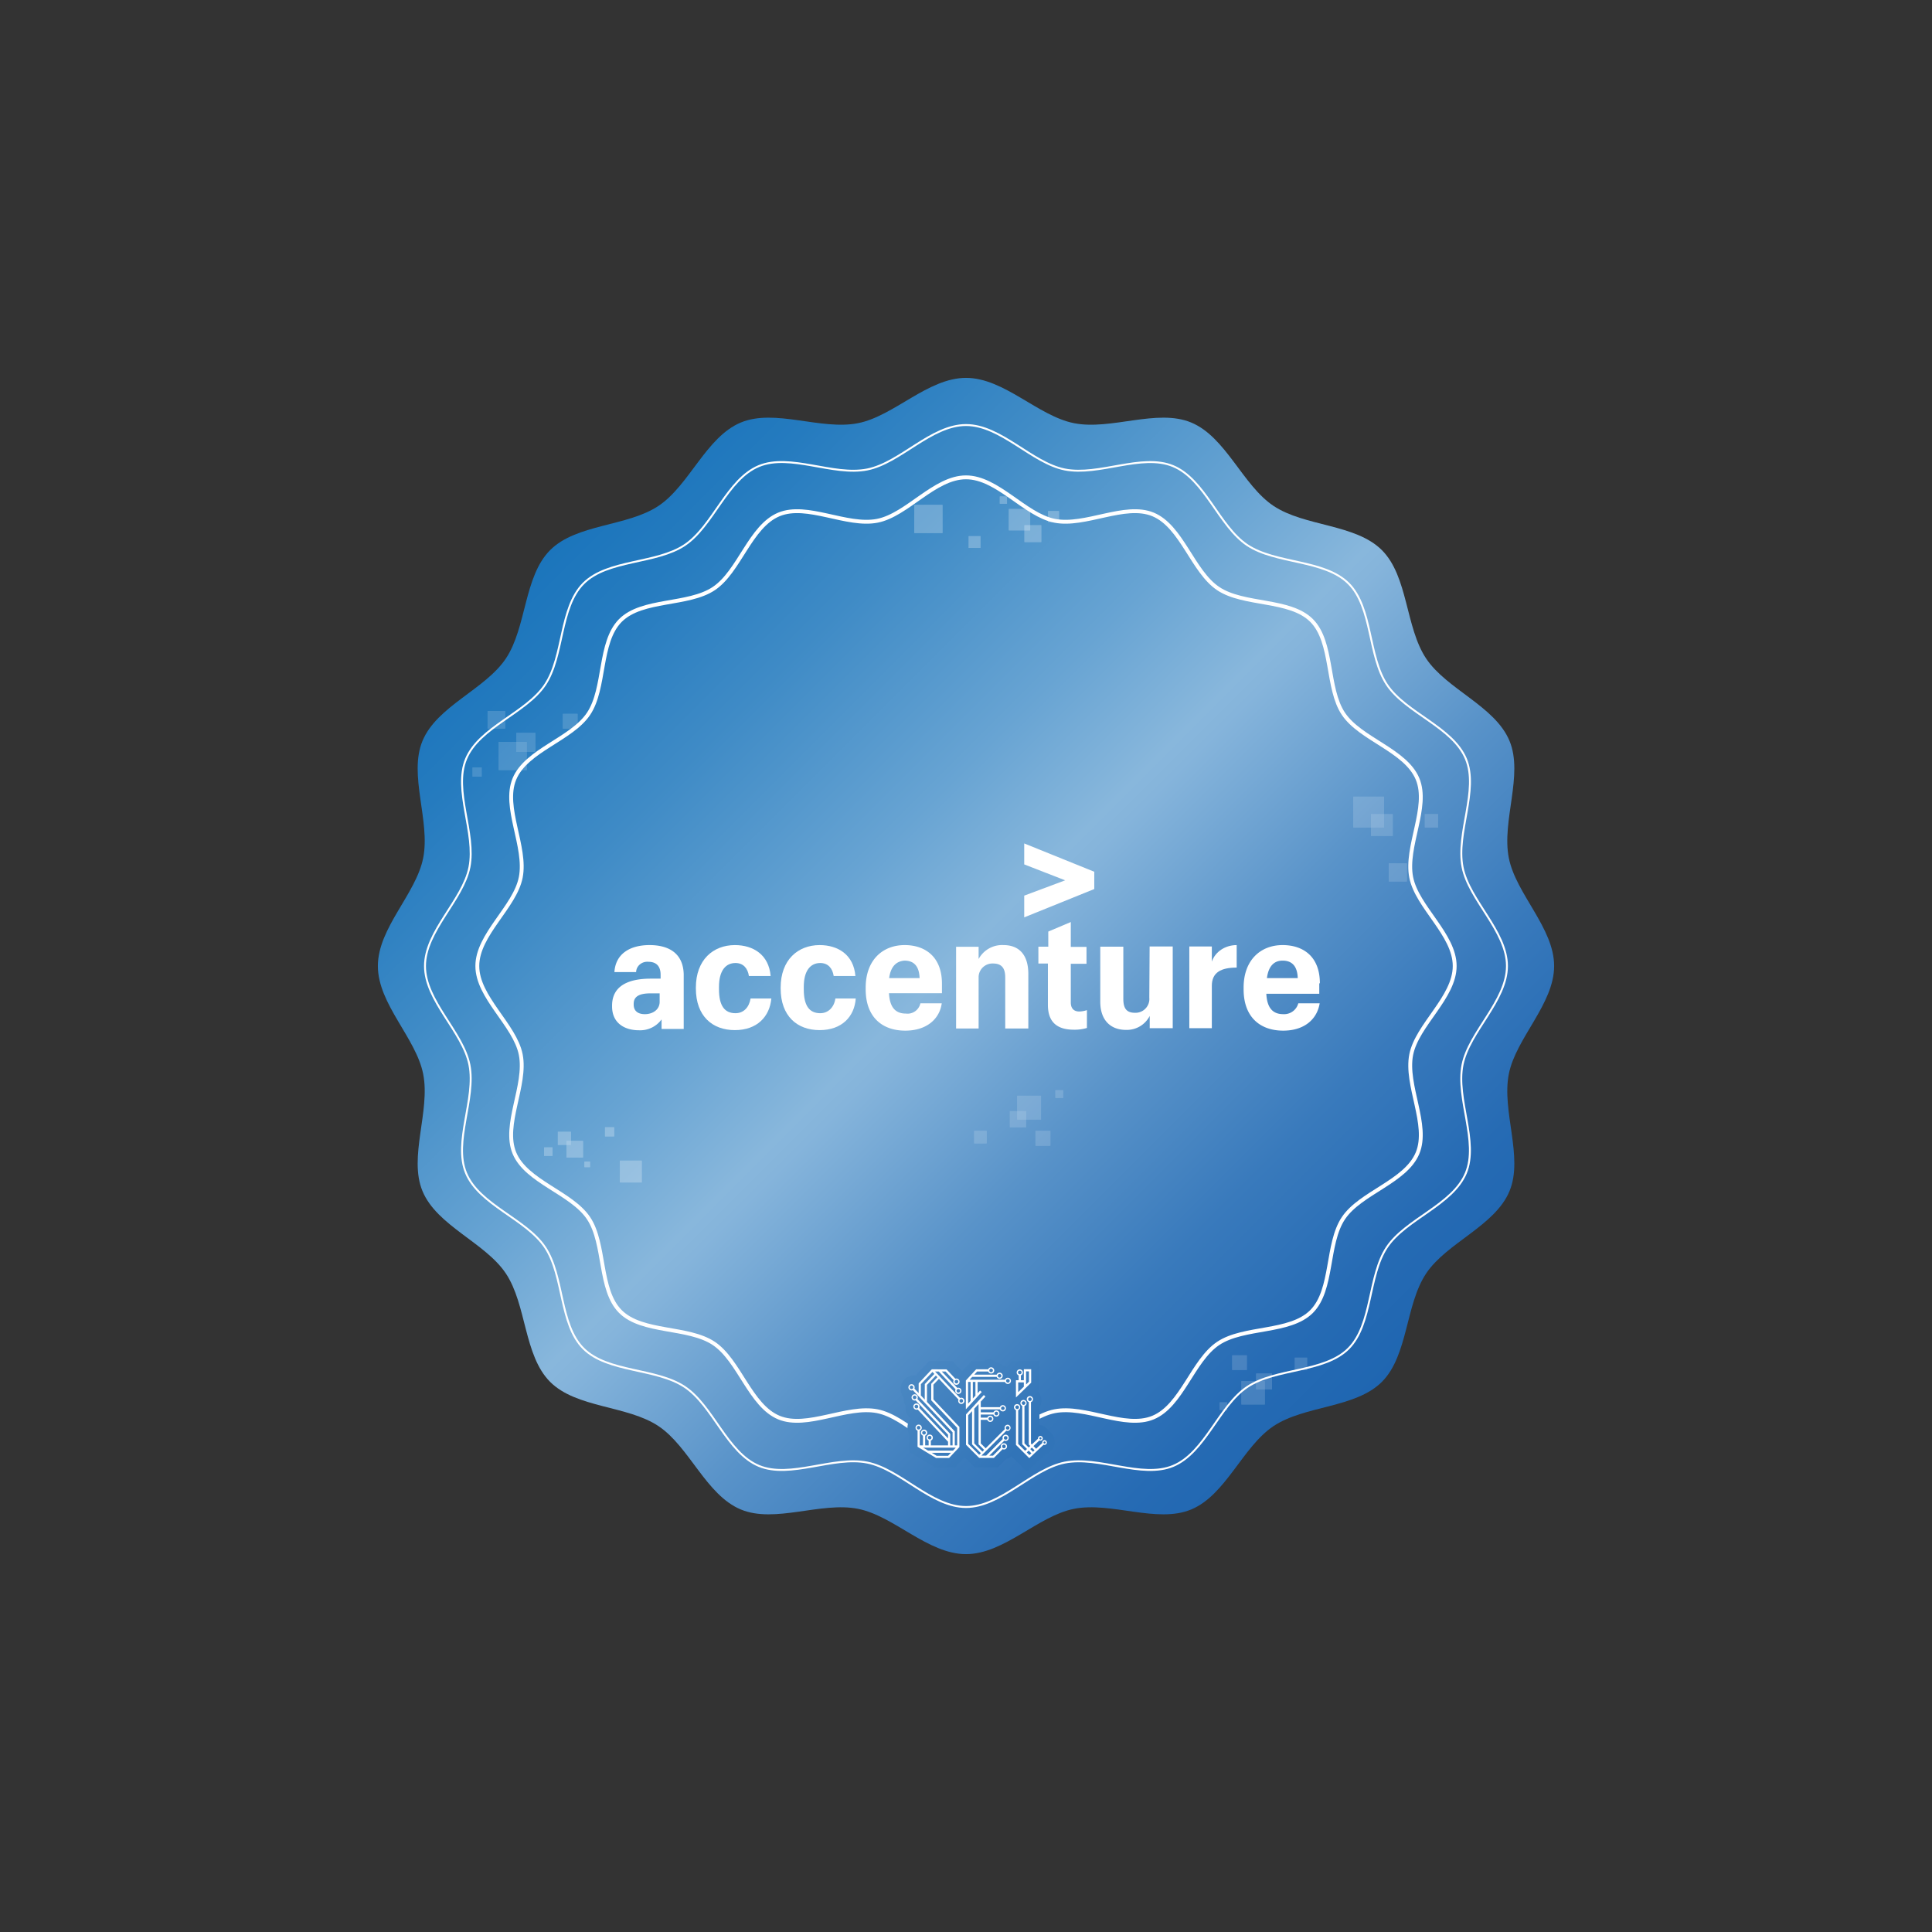 <svg id="Layer_1" data-name="Layer 1" xmlns="http://www.w3.org/2000/svg" xmlns:xlink="http://www.w3.org/1999/xlink" viewBox="0 0 2000 2000"><rect x="0" y="0" width="2000" height="2000" fill="#333333" stroke="none"/><defs><style>.cls-1{fill:#fff;}.cls-2{fill:url(#linear-gradient);}.cls-3,.cls-4{fill:none;stroke:#fff;stroke-miterlimit:10;}.cls-3{stroke-width:4px;}.cls-4{stroke-width:2px;}.cls-5{fill:url(#linear-gradient-2);}.cls-6{opacity:0.25;}.cls-7{clip-path:url(#clip-path);}.cls-8{clip-path:url(#clip-path-2);}.cls-9{clip-path:url(#clip-path-3);}.cls-10{clip-path:url(#clip-path-4);}.cls-11{opacity:0.51;}.cls-12{opacity:0.5;}.cls-13{opacity:0.3;}.cls-14{clip-path:url(#clip-path-5);}.cls-15{clip-path:url(#clip-path-6);}.cls-16{clip-path:url(#clip-path-7);}.cls-17{clip-path:url(#clip-path-8);}.cls-18{clip-path:url(#clip-path-9);}.cls-19{clip-path:url(#clip-path-10);}.cls-20{clip-path:url(#clip-path-11);}.cls-21{clip-path:url(#clip-path-12);}.cls-22{clip-path:url(#clip-path-13);}.cls-23{clip-path:url(#clip-path-14);}.cls-24{clip-path:url(#clip-path-15);}.cls-25{clip-path:url(#clip-path-16);}.cls-26{clip-path:url(#clip-path-17);}.cls-27{clip-path:url(#clip-path-18);}.cls-28{clip-path:url(#clip-path-19);}</style><linearGradient id="linear-gradient" x1="569.49" y1="569.49" x2="1430.51" y2="1430.51" gradientUnits="userSpaceOnUse"><stop offset="0" stop-color="#1b75bc"/><stop offset="0.08" stop-color="#257bbf"/><stop offset="0.21" stop-color="#3f8bc6"/><stop offset="0.38" stop-color="#68a4d3"/><stop offset="0.49" stop-color="#88b7dc"/><stop offset="0.51" stop-color="#85b4db"/><stop offset="0.66" stop-color="#5993c9"/><stop offset="0.8" stop-color="#397abc"/><stop offset="0.92" stop-color="#266bb4"/><stop offset="1" stop-color="#1f66b1"/></linearGradient><linearGradient id="linear-gradient-2" x1="958.62" y1="1405.8" x2="1071.41" y2="1518.59" gradientUnits="userSpaceOnUse"><stop offset="0" stop-color="#4987c2"/><stop offset="0.42" stop-color="#3f7fbe"/><stop offset="0.84" stop-color="#3174b8"/></linearGradient><clipPath id="clip-path"><rect id="SVGID" class="cls-1" x="946.51" y="522.68" width="29.13" height="29.13"/></clipPath><clipPath id="clip-path-2"><rect id="SVGID-2" data-name="SVGID" class="cls-1" x="1002.79" y="555.05" width="12.16" height="12.17"/></clipPath><clipPath id="clip-path-3"><rect id="SVGID-3" data-name="SVGID" class="cls-1" x="1060.52" y="543.73" width="17.4" height="17.4"/></clipPath><clipPath id="clip-path-4"><rect id="SVGID-4" data-name="SVGID" class="cls-1" x="1034.99" y="513.99" width="7.44" height="7.44"/></clipPath><clipPath id="clip-path-5"><rect id="SVGID-5" data-name="SVGID" class="cls-1" x="1285.1" y="1429.69" width="24.24" height="24.24"/></clipPath><clipPath id="clip-path-6"><rect id="SVGID-6" data-name="SVGID" class="cls-1" x="1300.36" y="1421.84" width="16.42" height="16.43"/></clipPath><clipPath id="clip-path-7"><rect id="SVGID-7" data-name="SVGID" class="cls-1" x="1275.58" y="1403.04" width="15.14" height="15.14"/></clipPath><clipPath id="clip-path-8"><rect id="SVGID-8" data-name="SVGID" class="cls-1" x="1262.6" y="1451.72" width="7.84" height="7.84"/></clipPath><clipPath id="clip-path-9"><rect id="SVGID-9" data-name="SVGID" class="cls-1" x="1340.39" y="1405.46" width="12.72" height="12.73"/></clipPath><clipPath id="clip-path-10"><rect id="SVGID-10" data-name="SVGID" class="cls-1" x="516.2" y="768.07" width="29.11" height="29.11"/></clipPath><clipPath id="clip-path-11"><rect id="SVGID-11" data-name="SVGID" class="cls-1" x="534.53" y="758.64" width="19.72" height="19.73"/></clipPath><clipPath id="clip-path-12"><rect id="SVGID-12" data-name="SVGID" class="cls-1" x="504.77" y="736.06" width="18.18" height="18.19"/></clipPath><clipPath id="clip-path-13"><rect id="SVGID-13" data-name="SVGID" class="cls-1" x="489.19" y="794.52" width="9.42" height="9.41"/></clipPath><clipPath id="clip-path-14"><rect id="SVGID-14" data-name="SVGID" class="cls-1" x="582.61" y="738.96" width="15.28" height="15.29"/></clipPath><clipPath id="clip-path-15"><rect id="SVGID-15" data-name="SVGID" class="cls-1" x="1052.99" y="1134.3" width="24.66" height="24.66"/></clipPath><clipPath id="clip-path-16"><rect id="SVGID-16" data-name="SVGID" class="cls-1" x="1045.42" y="1150.24" width="16.71" height="16.71"/></clipPath><clipPath id="clip-path-17"><rect id="SVGID-17" data-name="SVGID" class="cls-1" x="1071.93" y="1170.67" width="15.4" height="15.41"/></clipPath><clipPath id="clip-path-18"><rect id="SVGID-18" data-name="SVGID" class="cls-1" x="1092.56" y="1128.59" width="7.98" height="7.97"/></clipPath><clipPath id="clip-path-19"><rect id="SVGID-19" data-name="SVGID" class="cls-1" x="1008.44" y="1170.67" width="12.95" height="12.95"/></clipPath></defs><title>exclusive Accenture</title><path class="cls-2" d="M1608.83,1000c0,39.45-39.53,74.51-46.9,111.8-7.6,38.42,15.36,85.9.7,121.25-14.92,36-64.87,53.24-86.27,85.21-21.57,32.21-18.54,84.93-45.85,112.25s-80,24.28-112.25,45.85c-32,21.4-49.24,71.35-85.21,86.27-35.35,14.66-82.82-8.3-121.25-.7-37.29,7.37-72.35,46.9-111.8,46.9s-74.51-39.53-111.8-46.9c-38.42-7.6-85.9,15.36-121.25.7-36-14.92-53.24-64.87-85.21-86.27-32.21-21.57-84.93-18.54-112.25-45.85s-24.28-80-45.85-112.25c-21.4-32-71.35-49.24-86.27-85.21-14.66-35.35,8.3-82.82.7-121.25-7.37-37.29-46.9-72.35-46.9-111.8s39.53-74.51,46.9-111.8c7.6-38.42-15.36-85.9-.7-121.25,14.92-36,64.87-53.24,86.27-85.21,21.57-32.21,18.54-84.93,45.85-112.25s80-24.28,112.25-45.85c32-21.4,49.24-71.35,85.21-86.27,35.35-14.66,82.82,8.3,121.25.7,37.29-7.37,72.35-46.9,111.8-46.9s74.51,39.53,111.8,46.9c38.42,7.6,85.9-15.36,121.25-.7,36,14.92,53.24,64.87,85.21,86.27,32.21,21.57,84.93,18.54,112.25,45.85s24.28,80,45.85,112.25c21.4,32,71.35,49.24,86.27,85.21,14.66,35.35-8.3,82.82-.7,121.25C1569.3,925.49,1608.83,960.55,1608.83,1000Z"/><path class="cls-3" d="M1505.89,1000c0,32.58-38.85,60.92-45,91.71-6.27,31.73,18.66,72.74,6.56,101.94-12.32,29.7-59.07,41-76.75,67.41-17.81,26.61-10.48,74.1-33,96.66s-70.06,15.22-96.66,33c-26.4,17.68-37.71,64.43-67.41,76.75-29.2,12.1-70.21-12.83-101.94-6.56-30.79,6.1-59.13,45-91.71,45s-60.92-38.85-91.71-45c-31.73-6.27-72.74,18.66-101.94,6.56-29.7-12.32-41-59.07-67.41-76.75-26.61-17.81-74.1-10.48-96.66-33s-15.22-70.06-33-96.66c-17.68-26.4-64.43-37.71-76.75-67.41-12.1-29.2,12.83-70.21,6.56-101.94-6.1-30.79-44.95-59.13-44.95-91.71s38.85-60.92,44.95-91.71c6.27-31.73-18.66-72.74-6.56-101.94,12.32-29.7,59.07-41,76.75-67.41,17.81-26.61,10.48-74.1,33-96.66s70.06-15.22,96.66-33c26.4-17.68,37.71-64.43,67.41-76.75,29.2-12.1,70.21,12.83,101.94,6.56,30.79-6.1,59.13-44.95,91.71-44.95s60.92,38.85,91.71,44.95c31.73,6.27,72.74-18.66,101.94-6.56,29.7,12.32,41,59.07,67.41,76.75,26.61,17.81,74.1,10.48,96.66,33s15.22,70.06,33,96.66c17.68,26.4,64.43,37.71,76.75,67.41,12.1,29.2-12.83,70.21-6.56,101.94C1467,939.08,1505.89,967.42,1505.89,1000Z"/><path class="cls-4" d="M1560,1000c0,36.19-39.2,68.06-46,102.27-7,35.25,16.92,79.66,3.48,112.09-13.69,33-62.12,47.44-81.75,76.76C1416,1320.68,1421,1370.92,1396,1396s-75.29,20-104.85,39.78c-29.33,19.63-43.77,68.06-76.76,81.75-32.43,13.44-76.84-10.45-112.09-3.48-34.21,6.77-66.08,46-102.27,46s-68.06-39.2-102.27-46c-35.25-7-79.66,16.92-112.09,3.48-33-13.69-47.44-62.12-76.76-81.75C679.32,1416,629.08,1421,604,1396s-20-75.29-39.78-104.85c-19.63-29.33-68.06-43.77-81.75-76.76-13.44-32.43,10.45-76.84,3.48-112.09-6.77-34.21-46-66.08-46-102.27s39.2-68.06,46-102.27c7-35.25-16.92-79.66-3.48-112.09,13.69-33,62.12-47.44,81.75-76.76C584,679.32,579,629.08,604,604s75.29-20,104.85-39.78c29.33-19.63,43.77-68.06,76.76-81.75C818.07,469.06,862.48,493,897.73,486c34.21-6.77,66.08-46,102.27-46s68.06,39.2,102.27,46c35.25,7,79.66-16.92,112.09-3.48,33,13.69,47.44,62.12,76.76,81.75C1320.68,584,1370.92,579,1396,604s20,75.29,39.78,104.85c19.63,29.33,68.06,43.77,81.75,76.76,13.44,32.43-10.45,76.84-3.48,112.09C1520.79,931.94,1560,963.81,1560,1000Z"/><path class="cls-5" d="M1085.61,1481.2a13.46,13.46,0,0,0-9.54-6.1V1457a14.13,14.13,0,0,0-1.9-17l2-2v-29.17h-29.54v2.07a14.24,14.24,0,0,0-4.48,4.12,244,244,0,0,1-16.78-8.06,14.18,14.18,0,0,0-7.24,2h-12.48l-9.34,10.18c-.35-.14-.69-.28-1.05-.4l-9.22-9.76H961.89l-14,14.79c-.43,0-.88-.06-1.32-.06a14.21,14.21,0,0,0-11.1,23.11c0,.36,0,.73,0,1.1a14.14,14.14,0,0,0,1.91,7.08,13.4,13.4,0,0,0-.15,2,14.25,14.25,0,0,0,4.69,10.53c.35.32.72.62,1.09.9a14.2,14.2,0,0,0-1.63,16.69v17.92l26.38,16h20.81l9.94-10.52L1009,1519h23.83l8.71-8.7a14.2,14.2,0,0,0,5.47-2.75l16.1,16,19.23-18.06a13.51,13.51,0,0,0,3.31-24.29Zm-51.78-36.41-.32-.3.83-.73h.43a15.76,15.76,0,0,0,1.42.72A13.26,13.26,0,0,0,1033.83,1444.79Z"/><path class="cls-1" d="M995.12,1446.91a3.27,3.27,0,0,0-1.29.27L968,1419.81h3.84l17.39,18.43a3.22,3.22,0,1,0,2.83-1.68,3.29,3.29,0,0,0-1.09.19l-16-16.94h3.85l8.4,8.91a3.26,3.26,0,1,0,1.75-1.48l-9.17-9.72H964.61L951,1432v10.16l-4.42-4.69a3.23,3.23,0,1,0-2.95,1.93,3.16,3.16,0,0,0,1.34-.29l41.13,43.6v13.58h-2.43v-12l-34-36.08a3.26,3.26,0,0,0,.44-1.61,3.23,3.23,0,1,0-3.23,3.22,3.27,3.27,0,0,0,1-.16l33.53,35.54v3.91l-29.79-31.58a3.24,3.24,0,1,0-1.68,1.56l31.47,33.36v3.81h-17.8v-5a3.22,3.22,0,1,0-2.29,0v5h-3.58v-10.07a3.23,3.23,0,1,0-2.29,0v10.07h-3.31V1481a3.23,3.23,0,1,0-2.29,0v16.72L969,1509.28h13.49l10.68-11.3v-20.83q-13.46-14.24-26.89-28.49V1433.4l5.72-6.05,20.23,21.44a3.18,3.18,0,0,0-.3,1.35,3.23,3.23,0,1,0,3.22-3.23Zm-3-9a1.86,1.86,0,1,1-1.87,1.86A1.86,1.86,0,0,1,992.07,1437.92Zm-2-9.51a1.87,1.87,0,1,1-1.86,1.86A1.86,1.86,0,0,1,990.09,1428.41ZM943.6,1438a1.86,1.86,0,1,1,1.86-1.86A1.87,1.87,0,0,1,943.6,1438Zm3.22,10.45a1.87,1.87,0,1,1,1.86-1.86A1.86,1.86,0,0,1,946.82,1448.45Zm1.85,9.51a1.87,1.87,0,1,1,1.86-1.87A1.87,1.87,0,0,1,948.67,1458Zm.4,20a1.87,1.87,0,1,1,1.86,1.87A1.86,1.86,0,0,1,949.07,1477.94Zm8.22-29.12-4-4.27v-11.68l12-12.67,1.94,2.06-9.88,10.47Zm3.24,39.38a1.87,1.87,0,1,1,1.86,1.86A1.87,1.87,0,0,1,960.53,1488.2Zm-5.86-5a1.87,1.87,0,1,1,1.87,1.86A1.87,1.87,0,0,1,954.67,1483.17Zm26.8,23.82H969.61l-5.1-3.09h19.88Zm5.09-5.39H960.72l-5.06-3.06h33.79ZM964,1432.49v17.08l26.88,28.49v18.19h-2.48v-14.49l-28.78-30.51v-17.61l9.17-9.71,1.65,1.75ZM995.12,1452a1.87,1.87,0,1,1,1.86-1.86A1.86,1.86,0,0,1,995.12,1452Z"/><path class="cls-1" d="M1043.14,1474.88a3.23,3.23,0,0,0-3.22,3.23,3.17,3.17,0,0,0,.28,1.31l-19.83,19.84-5.08-5.07v-24.37h6.77a3.22,3.22,0,1,0,.05-2.29h-6.82v-3.21h13.06a3.22,3.22,0,1,0,.06-2.3h-13.12V1459h19.81a3.23,3.23,0,1,0,0-2.29h-19.81v-5.76l4.84-5.27-1.69-1.55L1000,1464.18v31.4l12,12h0l1.62,1.62h15.27q4.48-4.47,9-9a3.09,3.09,0,0,0,1.36.31,3.23,3.23,0,1,0-3.23-3.23,3.19,3.19,0,0,0,.27,1.28l-8.31,8.31h-3.85l15.52-15.53a3.16,3.16,0,0,0,1.4.32,3.23,3.23,0,1,0-3-2l-17.19,17.19h-4.92l1-1,1.62-1.62,23.21-23.21a3.25,3.25,0,0,0,1.32.28,3.23,3.23,0,0,0,0-6.45Zm-18-8a1.87,1.87,0,1,1-1.86,1.86A1.86,1.86,0,0,1,1025.1,1466.88Zm6.29-5.49a1.86,1.86,0,1,1-1.86,1.86A1.86,1.86,0,0,1,1031.39,1461.39Zm6.72-5.44a1.87,1.87,0,1,1-1.86,1.86A1.86,1.86,0,0,1,1038.11,1456Zm1.12,39.53a1.87,1.87,0,1,1-1.87,1.86A1.86,1.86,0,0,1,1039.23,1495.48Zm1.8-8.84a1.86,1.86,0,1,1-1.86,1.86A1.86,1.86,0,0,1,1041,1486.64ZM1013.65,1506l-11.36-11.35v-29.56l4-4.3v34.37h0l9.12,9.12Zm3.34-3.34-8.45-8.45v-35.92l4.46-4.87v41.74l5.74,5.74Zm26.15-22.67a1.87,1.87,0,1,1,1.86-1.86A1.86,1.86,0,0,1,1043.14,1480Z"/><path class="cls-1" d="M1043.36,1426.21a3.22,3.22,0,0,0-3,2.08h-36.64l2.69-2.94h25.34a3.23,3.23,0,1,0,0-2.29h-23.23l3-3.27H1023a3.22,3.22,0,1,0,0-2.29H1010.5l-10.64,11.59q0,13.59,0,27.19v2.63l1.69-1.84,10.42-11.35h0v0l4.31-4.69-1.69-1.55-2.55,2.77v-11.64h28.26a3.22,3.22,0,1,0,3-4.37Zm-8.61-3.87a1.87,1.87,0,1,1-1.87,1.87A1.87,1.87,0,0,1,1034.75,1422.34Zm-8.76-5.53a1.86,1.86,0,1,1-1.86,1.86A1.87,1.87,0,0,1,1026,1416.81Zm-21.23,33.4-2.6,2.84v-22.47h2.6Zm5-5.41-2.68,2.91v-17.13h2.68Zm33.63-13.5a1.87,1.87,0,1,1,1.86-1.86A1.86,1.86,0,0,1,1043.36,1431.3Z"/><path class="cls-1" d="M1081.37,1490.83a2.46,2.46,0,0,0-2.46,2.46,2.76,2.76,0,0,0,0,.51l-6.31,5.94-2.79-2.78,6.13-5.76a2.46,2.46,0,1,0,1.08-4.68,2.48,2.48,0,0,0-2.47,2.47,2,2,0,0,0,0,.34l-6.4,6-.88-.87v-43a3.23,3.23,0,1,0-2.29,0v43.83l1.5,1.6-1.64,1.54-4.31-4.3v-38.63a3.22,3.22,0,1,0-2.3-.1v39.68l4.94,4.92-2,1.85-7.13-7.1v-35a3.22,3.22,0,1,0-2.3,0v36l13.79,13.74,14.79-13.9a2.46,2.46,0,1,0,.94-4.74Zm-4.3-2.94a1.1,1.1,0,1,1-1.1,1.1A1.1,1.1,0,0,1,1077.07,1487.89Zm-19.34-35.42a1.87,1.87,0,1,1,1.87,1.86A1.87,1.87,0,0,1,1057.73,1452.47Zm-6.59,4.3a1.86,1.86,0,1,1,1.86,1.86A1.86,1.86,0,0,1,1051.14,1456.77Zm15.07-6.42a1.87,1.87,0,1,1,1.86-1.87A1.87,1.87,0,0,1,1066.21,1450.35Zm-.52,55.93-2.79-2.78,2-1.85,2.78,2.77Zm3.65-3.43-2.79-2.77,1.64-1.55,2.78,2.78Zm12-8.46a1.1,1.1,0,1,1,1.1-1.1A1.1,1.1,0,0,1,1081.37,1494.39Z"/><path class="cls-1" d="M1051.72,1446.64l1.67-1.62,14.08-13.69V1417.4h-7.59v11.4h-3.05v-5a3.22,3.22,0,1,0-2.3,0v5h-2.85v2.3h0Zm10.45-27h3v10.67l-3,2.92Zm-8.35,1.09a1.86,1.86,0,1,1,1.86,1.86A1.86,1.86,0,0,1,1053.82,1420.78Zm.2,10.32h5.86v4.41l-5.86,5.7Z"/><g class="cls-6"><rect id="SVGID-20" data-name="SVGID" class="cls-1" x="946.51" y="522.68" width="29.13" height="29.13"/><g class="cls-7"><rect class="cls-1" x="946.51" y="522.68" width="29.13" height="29.13"/></g></g><g class="cls-6"><rect id="SVGID-21" data-name="SVGID" class="cls-1" x="1002.79" y="555.05" width="12.16" height="12.17"/><g class="cls-8"><rect class="cls-1" x="1002.79" y="555.05" width="12.17" height="12.17"/></g></g><g class="cls-6"><rect class="cls-1" x="1044.34" y="526.93" width="22.1" height="22.1"/><rect id="SVGID-22" data-name="SVGID" class="cls-1" x="1044.34" y="526.93" width="22.1" height="22.1"/></g><g class="cls-6"><rect id="SVGID-23" data-name="SVGID" class="cls-1" x="1060.52" y="543.73" width="17.4" height="17.4"/><g class="cls-9"><rect class="cls-1" x="1060.52" y="543.73" width="17.4" height="17.4"/></g></g><g class="cls-6"><rect class="cls-1" x="1085.01" y="529.07" width="11.26" height="11.26"/><rect id="SVGID-24" data-name="SVGID" class="cls-1" x="1085.01" y="529.07" width="11.26" height="11.26"/></g><g class="cls-6"><rect id="SVGID-25" data-name="SVGID" class="cls-1" x="1034.99" y="513.99" width="7.44" height="7.44"/><g class="cls-10"><rect class="cls-1" x="1034.99" y="513.99" width="7.44" height="7.44"/></g></g><g class="cls-11"><g class="cls-12"><rect class="cls-1" x="641.72" y="1201.49" width="22.59" height="22.59"/><rect id="SVGID-26" data-name="SVGID" class="cls-1" x="641.72" y="1201.49" width="22.59" height="22.59"/></g><g class="cls-12"><rect class="cls-1" x="626.32" y="1166.95" width="9.43" height="9.43"/><rect id="SVGID-27" data-name="SVGID" class="cls-1" x="626.32" y="1166.95" width="9.43" height="9.43"/></g><g class="cls-12"><rect class="cls-1" x="586.39" y="1181.06" width="17.14" height="17.14"/><rect id="SVGID-28" data-name="SVGID" class="cls-1" x="586.39" y="1181.06" width="17.14" height="17.14"/></g><g class="cls-12"><rect class="cls-1" x="577.5" y="1171.67" width="13.49" height="13.49"/><rect id="SVGID-29" data-name="SVGID" class="cls-1" x="577.5" y="1171.67" width="13.49" height="13.49"/></g><g class="cls-12"><rect class="cls-1" x="563.26" y="1187.8" width="8.73" height="8.73"/><rect id="SVGID-30" data-name="SVGID" class="cls-1" x="563.26" y="1187.8" width="8.73" height="8.73"/></g><g class="cls-12"><rect class="cls-1" x="605.01" y="1202.46" width="5.77" height="5.77"/><rect id="SVGID-31" data-name="SVGID" class="cls-1" x="605.01" y="1202.46" width="5.77" height="5.77"/></g></g><g class="cls-11"><g class="cls-13"><rect class="cls-1" x="1400.92" y="824.7" width="31.88" height="31.88"/><rect id="SVGID-32" data-name="SVGID" class="cls-1" x="1400.92" y="824.7" width="31.88" height="31.88"/></g><g class="cls-13"><rect class="cls-1" x="1419.23" y="842.81" width="22.52" height="22.52"/><rect id="SVGID-33" data-name="SVGID" class="cls-1" x="1419.23" y="842.81" width="22.52" height="22.52"/></g><g class="cls-13"><rect class="cls-1" x="1474.97" y="842.81" width="13.76" height="13.76"/><rect id="SVGID-34" data-name="SVGID" class="cls-1" x="1474.97" y="842.81" width="13.76" height="13.76"/></g><g class="cls-13"><rect class="cls-1" x="1437.67" y="893.76" width="18.75" height="18.75"/><rect id="SVGID-35" data-name="SVGID" class="cls-1" x="1437.67" y="893.76" width="18.75" height="18.75"/></g></g><g class="cls-11"><g class="cls-13"><rect id="SVGID-36" data-name="SVGID" class="cls-1" x="1285.1" y="1429.69" width="24.24" height="24.24"/><g class="cls-14"><rect class="cls-1" x="1285.1" y="1429.7" width="24.24" height="24.24"/></g></g><g class="cls-13"><rect id="SVGID-37" data-name="SVGID" class="cls-1" x="1300.36" y="1421.84" width="16.42" height="16.43"/><g class="cls-15"><rect class="cls-1" x="1300.36" y="1421.85" width="16.42" height="16.42"/></g></g><g class="cls-13"><rect id="SVGID-38" data-name="SVGID" class="cls-1" x="1275.58" y="1403.04" width="15.14" height="15.14"/><g class="cls-16"><rect class="cls-1" x="1275.58" y="1403.05" width="15.14" height="15.14"/></g></g><g class="cls-13"><rect id="SVGID-39" data-name="SVGID" class="cls-1" x="1262.6" y="1451.72" width="7.84" height="7.84"/><g class="cls-17"><rect class="cls-1" x="1262.6" y="1451.72" width="7.84" height="7.84"/></g></g><g class="cls-13"><rect id="SVGID-40" data-name="SVGID" class="cls-1" x="1340.39" y="1405.46" width="12.72" height="12.73"/><g class="cls-18"><rect class="cls-1" x="1340.39" y="1405.46" width="12.73" height="12.73"/></g></g></g><g class="cls-11"><g class="cls-13"><rect id="SVGID-41" data-name="SVGID" class="cls-1" x="516.2" y="768.07" width="29.11" height="29.11"/><g class="cls-19"><rect class="cls-1" x="516.2" y="768.07" width="29.11" height="29.11"/></g></g><g class="cls-13"><rect id="SVGID-42" data-name="SVGID" class="cls-1" x="534.53" y="758.64" width="19.72" height="19.73"/><g class="cls-20"><rect class="cls-1" x="534.53" y="758.64" width="19.72" height="19.72"/></g></g><g class="cls-13"><rect id="SVGID-43" data-name="SVGID" class="cls-1" x="504.77" y="736.06" width="18.18" height="18.19"/><g class="cls-21"><rect class="cls-1" x="504.77" y="736.06" width="18.18" height="18.18"/></g></g><g class="cls-13"><rect id="SVGID-44" data-name="SVGID" class="cls-1" x="489.19" y="794.52" width="9.42" height="9.41"/><g class="cls-22"><rect class="cls-1" x="489.19" y="794.52" width="9.42" height="9.42"/></g></g><g class="cls-13"><rect id="SVGID-45" data-name="SVGID" class="cls-1" x="582.61" y="738.96" width="15.28" height="15.29"/><g class="cls-23"><rect class="cls-1" x="582.61" y="738.97" width="15.28" height="15.28"/></g></g></g><g class="cls-11"><g class="cls-13"><rect id="SVGID-46" data-name="SVGID" class="cls-1" x="1052.99" y="1134.3" width="24.66" height="24.66"/><g class="cls-24"><rect class="cls-1" x="1052.99" y="1134.3" width="24.66" height="24.66"/></g></g><g class="cls-13"><rect id="SVGID-47" data-name="SVGID" class="cls-1" x="1045.42" y="1150.24" width="16.71" height="16.71"/><g class="cls-25"><rect class="cls-1" x="1045.41" y="1150.24" width="16.71" height="16.71"/></g></g><g class="cls-13"><rect id="SVGID-48" data-name="SVGID" class="cls-1" x="1071.93" y="1170.67" width="15.4" height="15.41"/><g class="cls-26"><rect class="cls-1" x="1071.93" y="1170.68" width="15.41" height="15.41"/></g></g><g class="cls-13"><rect id="SVGID-49" data-name="SVGID" class="cls-1" x="1092.56" y="1128.59" width="7.98" height="7.97"/><g class="cls-27"><rect class="cls-1" x="1092.56" y="1128.58" width="7.98" height="7.98"/></g></g><g class="cls-13"><rect id="SVGID-50" data-name="SVGID" class="cls-1" x="1008.44" y="1170.67" width="12.95" height="12.95"/><g class="cls-28"><rect class="cls-1" x="1008.44" y="1170.68" width="12.95" height="12.95"/></g></g></g><polygon class="cls-1" points="1060.27 894.82 1102.64 911.3 1060.27 927.16 1060.27 949.64 1132.78 920.33 1132.78 902.43 1060.27 873.12 1060.27 894.82"/><path class="cls-1" d="M672.4,978.35c-20.27,0-35.15,9-36.36,27.93h22.48v-.39c.39-6.22,6.23-10.85,12.67-10.24,8.65,0,12.67,5,12.67,13.44v4H673.62c-22.1,0-40,6.83-40,27.94v.82c0,17.08,12.67,24.68,27.94,24.68h0a27.34,27.34,0,0,0,23.3-11.24v9.87h22.92v-56.7C707.17,986.78,692.29,978.35,672.4,978.35Zm-4.79,71.51c-8,0-11.62-4-11.62-9.86v-.83c0-7.66,5.84-10.85,17.46-10.85h9.42v8h0C683.26,1045.23,675.6,1049.86,667.61,1049.86Z"/><path class="cls-1" d="M761.38,1048.87c-11.24,0-17.08-7.66-17.08-24.68v-2.59c0-16.7,6.84-24.69,17.08-24.69,8,0,12.68,5.4,13.89,13.45h22.48c-1.82-22.1-18.08-32-37-32-22.48,0-40.39,15.26-40.39,44v.82c0,28.71,17.08,43.2,40.39,43.2h0c22.92,0,36-13.89,37.74-32.73H777C775.43,1043,769.65,1048.87,761.38,1048.87Z"/><path class="cls-1" d="M849.15,1048.87c-11.24,0-17.08-7.66-17.08-24.68v-2.59c0-16.7,6.83-24.69,17.08-24.69,8,0,12.67,5.4,13.88,13.45h22.48c-1.82-22.1-18.07-32-37-32-22.48,0-40.38,15.26-40.38,44v.82c0,28.71,17.08,43.2,40.38,43.2h0c22.92,0,36-13.89,37.36-32.73H864.8C863.42,1043,857.19,1048.87,849.15,1048.87Z"/><path class="cls-1" d="M937.74,1049.25c-10.25,0-16.69-5.84-17.46-21.1H975.1v-9.86c0-27.93-17.47-39.94-38.57-39.94-22.92,0-40.38,15.64-40.38,44v1.82c0,28.32,16.69,42.75,41,42.75h0c22.09,0,35.53-12.06,37.74-28.31h-22.1A13.62,13.62,0,0,1,937.74,1049.25Zm-1.43-54.82c9.42,0,15.26,5.4,15.65,18.08H920.44C922.26,999.06,929.09,995,936.31,994.43Z"/><path class="cls-1" d="M1038.79,978.35a27.61,27.61,0,0,0-25.73,14.43V980.11H989.75v84.57h23.31v-53.83a14.34,14.34,0,0,1,14.87-13.44c8.65,0,12.68,4.41,12.68,14.43v52.84h23.91V1008.1C1064.46,987.38,1054.05,978.35,1038.79,978.35Z"/><path class="cls-1" d="M1108.48,1037.63V997.69h16.26V980.22h-16.26V954.49l-23.3,9.86V980h-10.25v17.46h9.86v42.76c0,17.08,8.65,25.73,26.94,25.73a43.59,43.59,0,0,0,13.45-1.82v-18.46a27.09,27.09,0,0,1-8,1.44C1111.68,1047.05,1108.48,1044,1108.48,1037.63Z"/><path class="cls-1" d="M1189.8,1032.78v2.2a14.35,14.35,0,0,1-14.87,13.45c-8.65,0-12.07-4.41-12.07-14.44v-54H1139v57c0,19.67,11.24,29.14,26.5,29.14a26.6,26.6,0,0,0,24.68-14.43v12.67H1214V979.78h-23.91l-.33,53Z"/><path class="cls-1" d="M1254.48,995.43V979.78h-23.3v84.57h23.3v-43.8c0-13.88,9.43-18.9,25.73-18.9v-23.3C1268.53,978.35,1258.12,985,1254.48,995.43Z"/><path class="cls-1" d="M1366.33,1017.91c0-27.94-17.47-39.56-38.57-39.56-22.92,0-40.38,15.64-40.38,44v1.82c0,28.32,16.69,42.75,41,42.75h0c22.09,0,35.15-12.06,37.74-28.31H1344a15.18,15.18,0,0,1-15.64,11.24c-10.25,0-16.7-5.84-17.47-21.11h54.82v-10.85l.61.06Zm-54.82-5.4h0c1.82-13.89,8.65-18.08,16.25-18.08,9.42,0,15.26,5.4,15.65,18.08Z"/></svg>